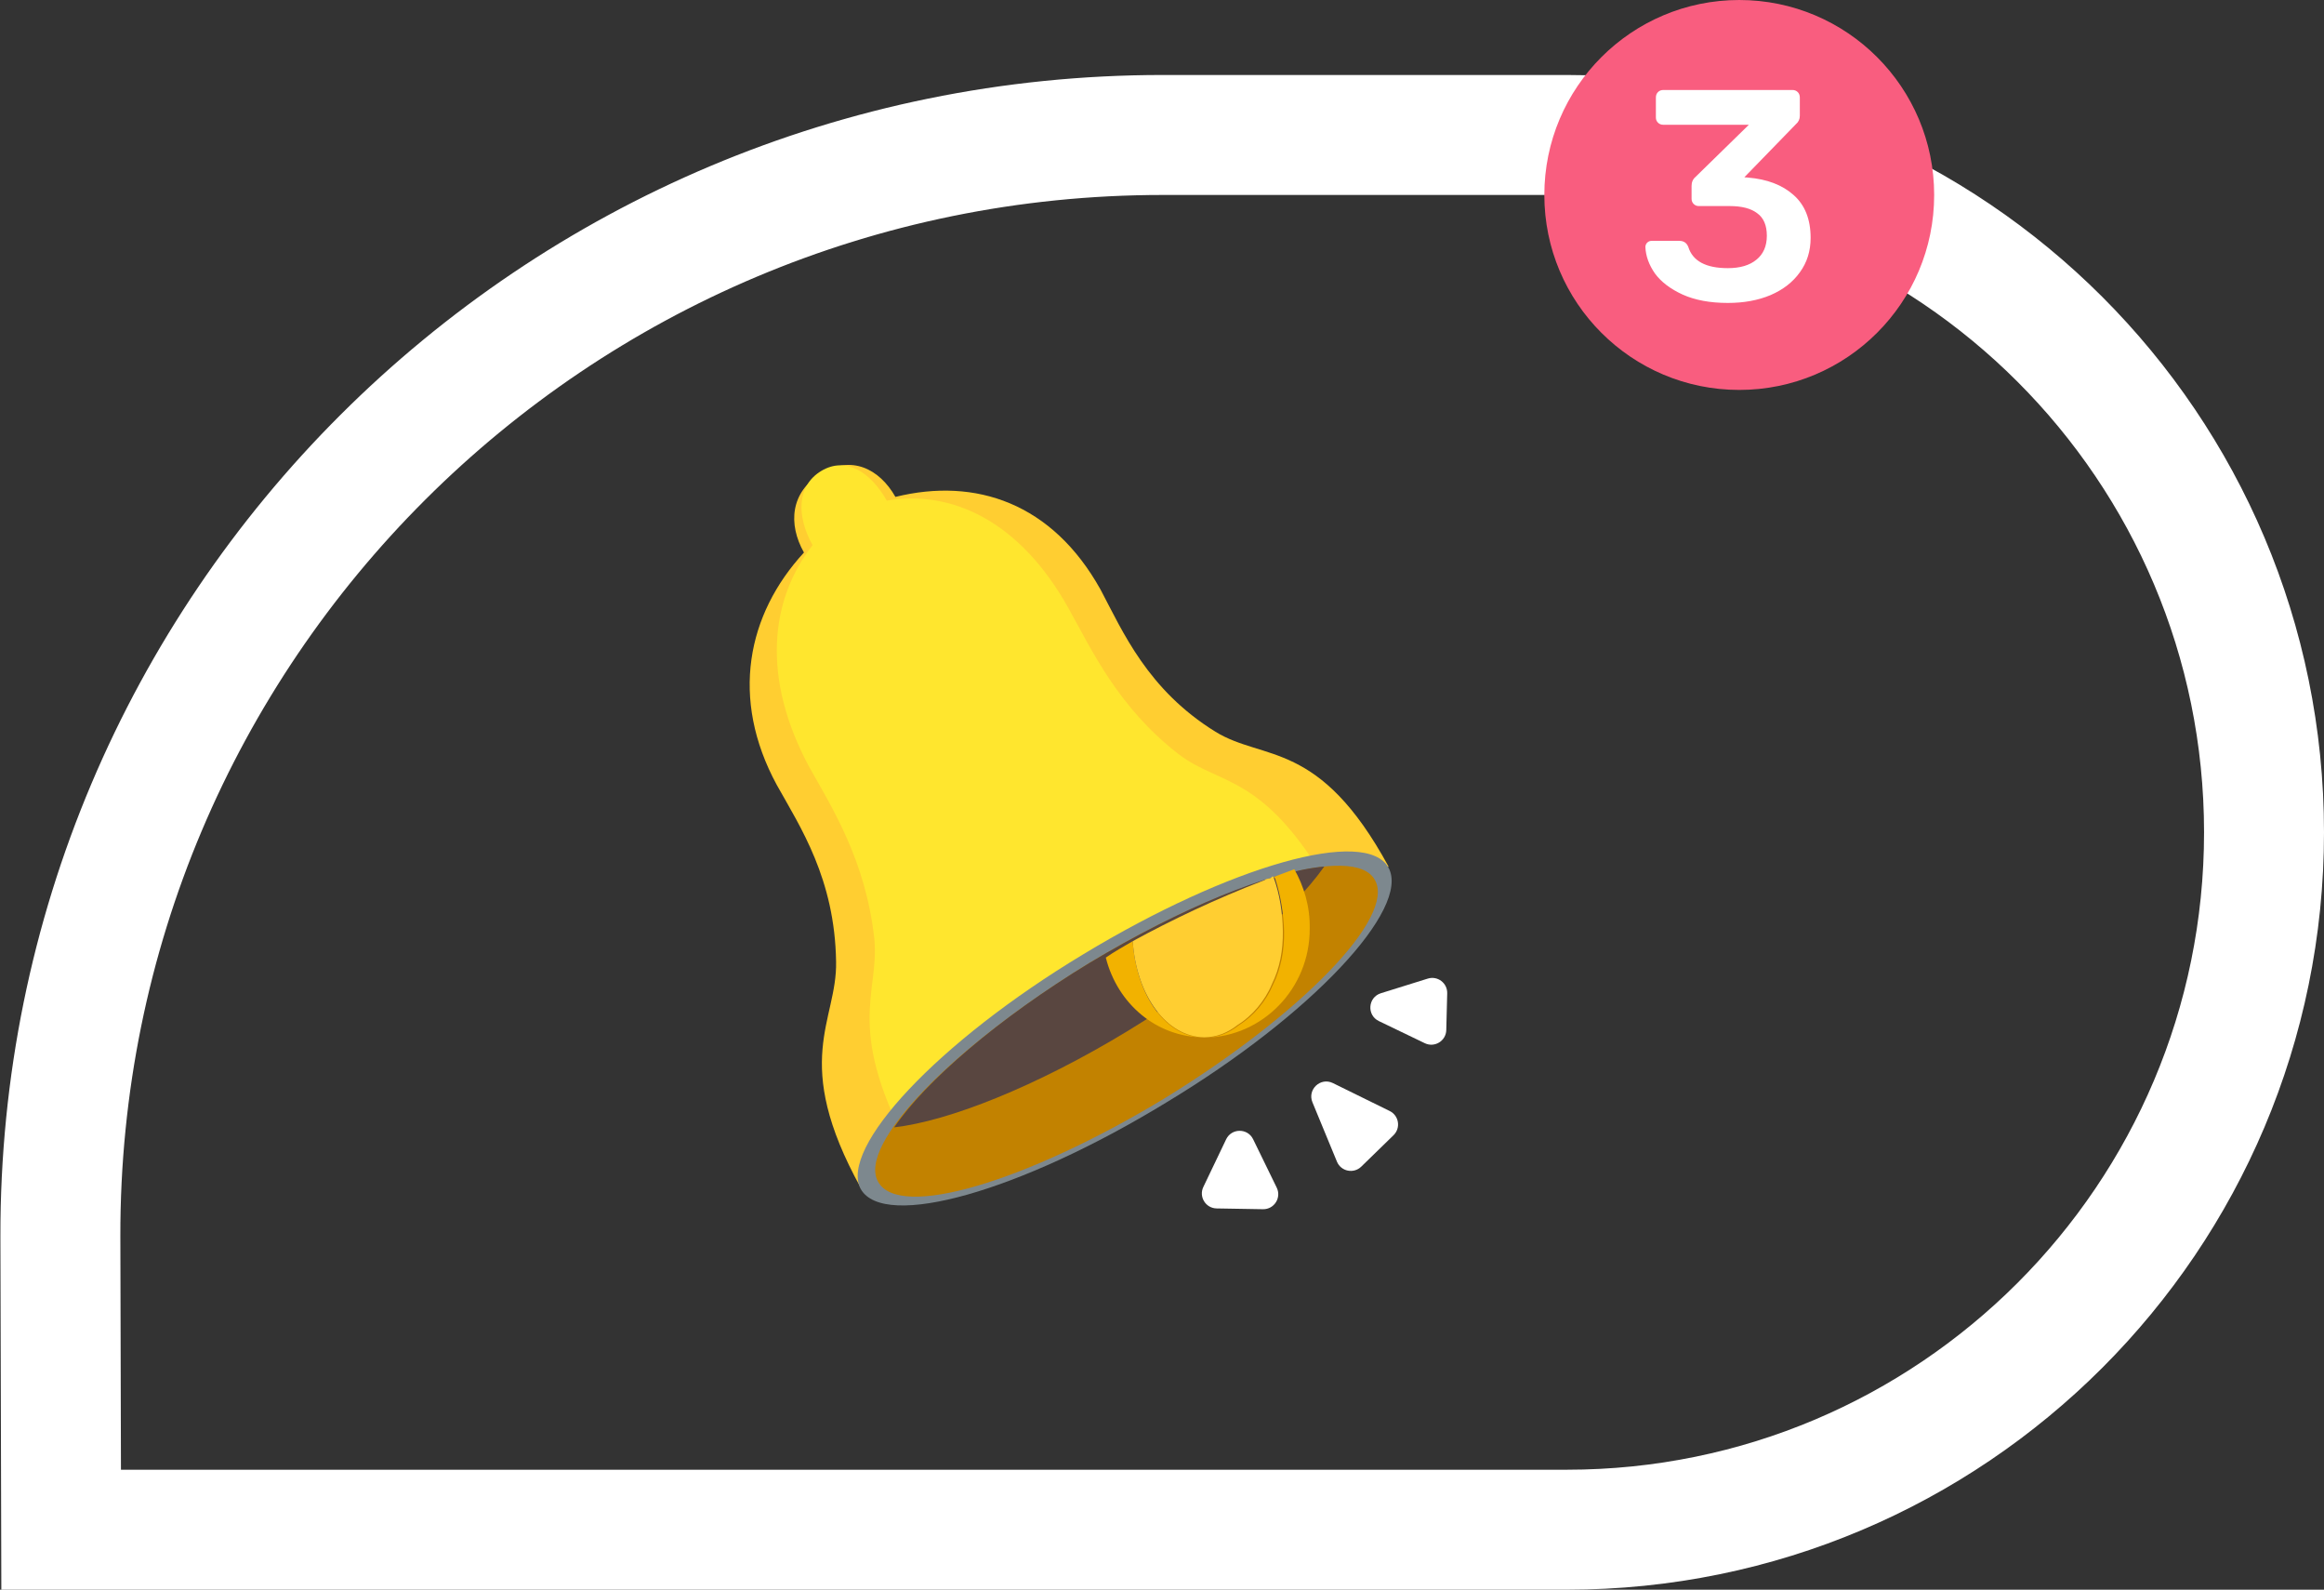 <svg width="155" height="106" viewBox="0 0 155 106" fill="none" xmlns="http://www.w3.org/2000/svg">
    <rect x="0" y="0" width="155" height="106" fill="#333333" stroke="none"/>
    <path d="M4.027 82.445C4.039 88.566 4.056 95.014 4.077 102H104.5C130.181 102 151 81.181 151 55.5C151 29.819 130.181 9 104.5 9H104.445H104.39H104.335H104.28H104.225H104.17H104.115H104.06H104.005H103.951H103.896H103.841H103.786H103.731H103.676H103.621H103.566H103.511H103.456H103.401H103.346H103.291H103.236H103.181H103.126H103.071H103.016H102.961H102.906H102.851H102.796H102.741H102.687H102.632H102.577H102.522H102.467H102.412H102.357H102.302H102.247H102.192H102.137H102.082H102.027H101.972H101.917H101.862H101.808H101.753H101.698H101.643H101.588H101.533H101.478H101.423H101.368H101.313H101.258H101.204H101.149H101.094H101.039H100.984H100.929H100.874H100.819H100.765H100.71H100.655H100.6H100.545H100.49H100.435H100.381H100.326H100.271H100.216H100.161H100.106H100.052H99.997H99.942H99.887H99.832H99.777H99.723H99.668H99.613H99.558H99.504H99.449H99.394H99.339H99.284H99.23H99.175H99.12H99.065H99.011H98.956H98.901H98.847H98.792H98.737H98.682H98.628H98.573H98.518H98.463H98.409H98.354H98.299H98.245H98.19H98.135H98.081H98.026H97.972H97.917H97.862H97.808H97.753H97.698H97.644H97.589H97.535H97.48H97.426H97.371H97.317H97.262H97.207H97.153H97.098H97.044H96.989H96.935H96.88H96.826H96.771H96.717H96.662H96.608H96.553H96.499H96.445H96.39H96.336H96.281H96.227H96.172H96.118H96.064H96.009H95.955H95.9H95.846H95.792H95.737H95.683H95.629H95.575H95.52H95.466H95.412H95.357H95.303H95.249H95.195H95.14H95.086H95.032H94.978H94.924H94.869H94.815H94.761H94.707H94.653H94.598H94.544H94.49H94.436H94.382H94.328H94.274H94.22H94.166H94.112H94.058H94.003H93.949H93.895H93.841H93.787H93.733H93.679H93.625H93.572H93.517H93.464H93.41H93.356H93.302H93.248H93.194H93.14H93.086H93.032H92.979H92.925H92.871H92.817H92.763H92.71H92.656H92.602H92.548H92.495H92.441H92.387H92.334H92.28H92.226H92.172H92.119H92.065H92.012H91.958H91.904H91.851H91.797H91.744H91.69H91.637H91.583H91.53H91.476H91.423H91.369H91.316H91.262H91.209H91.155H91.102H91.049H90.995H90.942H90.888H90.835H90.782H90.728H90.675H90.622H90.569H90.515H90.462H90.409H90.356H90.302H90.249H90.196H90.143H90.09H90.037H89.984H89.93H89.877H89.824H89.771H89.718H89.665H89.612H89.559H89.506H89.453H89.4H89.347H89.294H89.241H89.189H89.136H89.083H89.03H88.977H88.924H88.871H88.819H88.766H88.713H88.66H88.608H88.555H88.502H88.45H88.397H88.344H88.292H88.239H88.187H88.134H88.081H88.029H87.976H87.924H87.871H87.819H87.766H87.714H87.662H87.609H87.557H87.504H87.452H87.4H87.347H87.295H87.243H87.191H87.138H87.086H87.034H86.982H86.929H86.877H86.825H86.773H86.721H86.669H86.617H86.565H86.513H86.46H86.409H86.356H86.305H86.253H86.201H86.149H86.097H86.045H85.993H85.941H85.889H85.838H85.786H85.734H85.682H85.631H85.579H85.527H85.476H85.424H85.372H85.321H85.269H85.218H85.166H85.115H85.063H85.011H84.96H84.909H84.857H84.806H84.754H84.703H84.652H84.6H84.549H84.498H84.447H84.395H84.344H84.293H84.242H84.19H84.139H84.088H84.037H83.986H83.935H83.884H83.833H83.782H83.731H83.68H83.629H83.578H83.527H83.476H83.425H83.375H83.324H83.273H83.222H83.172H83.121H83.07H83.019H82.969H82.918H82.868H82.817H82.766H82.716H82.665H82.615H82.564H82.514H82.463H82.413H82.363H82.312H82.262H82.212H82.161H82.111H82.061H82.011H81.96H81.91H81.86H81.81H81.76H81.71H81.66H81.61H81.56H81.51H81.46H81.41H81.36H81.31H81.26H81.21H81.16H81.111H81.061H81.011H80.962H80.912H80.862H80.812H80.763H80.713H80.664H80.614H80.565H80.515H80.466H80.416H80.367H80.317H80.268H80.219H80.169H80.12H80.071H80.021H79.972H79.923H79.874H79.825H79.775H79.726H79.677H79.628H79.579H79.53H79.481H79.432H79.383H79.335H79.286H79.237H79.188H79.139H79.091H79.042H78.993H78.944H78.896H78.847H78.799H78.75H78.701H78.653H78.604H78.556H78.507H78.459H78.411H78.362H78.314H78.266H78.218H78.169H78.121H78.073H78.025H77.977H77.928H77.88H77.832H77.784H77.736H77.688H77.64H77.592H77.545C36.929 9 3.946 41.859 4.027 82.445Z" stroke="white" stroke-width="8"/>
    <circle cx="116" cy="13" r="13" fill="#F95D7F"/>
    <path d="M115.24 20.2C114.053 20.2 113.047 20.013 112.22 19.64C111.407 19.267 110.793 18.8 110.38 18.24C109.98 17.667 109.767 17.08 109.74 16.48C109.74 16.36 109.78 16.26 109.86 16.18C109.94 16.1 110.04 16.06 110.16 16.06H112C112.293 16.06 112.493 16.193 112.6 16.46C112.893 17.407 113.773 17.88 115.24 17.88C116.053 17.88 116.687 17.693 117.14 17.32C117.607 16.947 117.84 16.413 117.84 15.72C117.84 15.027 117.627 14.527 117.2 14.22C116.787 13.9 116.173 13.74 115.36 13.74H113.3C113.167 13.74 113.053 13.693 112.96 13.6C112.867 13.507 112.82 13.393 112.82 13.26V12.4C112.82 12.147 112.907 11.947 113.08 11.8L116.64 8.32H110.94C110.793 8.32 110.673 8.273 110.58 8.18C110.487 8.087 110.44 7.973 110.44 7.84V6.5C110.44 6.353 110.487 6.233 110.58 6.14C110.673 6.047 110.793 6 110.94 6H119.54C119.687 6 119.807 6.047 119.9 6.14C119.993 6.233 120.04 6.353 120.04 6.5V7.72C120.04 7.947 119.953 8.133 119.78 8.28L116.34 11.82L116.58 11.84C117.86 11.947 118.873 12.333 119.62 13C120.38 13.667 120.76 14.62 120.76 15.86C120.76 16.74 120.52 17.507 120.04 18.16C119.573 18.813 118.92 19.32 118.08 19.68C117.253 20.027 116.307 20.2 115.24 20.2Z" fill="white"/>
    <path d="M92.942 75.695C93.437 75.213 93.306 74.386 92.686 74.081L88.899 72.219C88.072 71.812 87.182 72.646 87.533 73.498L89.167 77.456C89.437 78.11 90.282 78.284 90.789 77.791L92.942 75.695ZM84.236 80.629C84.982 80.642 85.479 79.862 85.152 79.192L83.578 75.964C83.212 75.212 82.139 75.215 81.777 75.97L80.257 79.146C79.943 79.803 80.414 80.565 81.142 80.577L84.236 80.629ZM96.46 68.684C96.442 69.41 95.681 69.875 95.027 69.56L91.962 68.084C91.145 67.69 91.232 66.499 92.098 66.228L95.225 65.253C95.879 65.049 96.54 65.548 96.522 66.233L96.46 68.684Z" fill="white"/>
    <path d="M81.069 48.794C76.535 45.991 74.887 42.117 73.403 39.315C70.188 33.545 65.078 31.814 59.72 33.133C58.648 31.237 56.752 30.33 54.774 31.567C52.714 32.803 52.549 34.946 53.62 36.842C49.828 40.963 48.675 46.568 51.807 52.338C53.373 55.141 55.681 58.603 55.763 64.126C55.846 68.082 52.714 70.72 57.412 79.21L92.609 57.779C87.993 49.289 84.284 50.772 81.069 48.794" fill="#FFCE31"/>
    <path d="M78.596 50.278C74.557 47.145 72.826 43.354 71.26 40.551C68.045 34.781 63.512 32.638 59.143 33.38C58.071 31.484 56.423 30.413 54.774 31.402C53.126 32.391 53.126 34.452 54.197 36.347C51.312 40.057 50.818 45.25 53.95 51.102C55.516 53.904 57.742 57.367 58.319 62.642C58.648 66.351 56.258 68.577 60.956 77.149L89.147 60.004C84.448 51.432 81.481 52.503 78.596 50.278" fill="#FFE62E"/>
    <path d="M92.609 57.861C94.093 60.581 87.498 67.67 77.772 73.522C68.045 79.457 58.978 82.013 57.412 79.292C55.928 76.572 62.523 69.483 72.249 63.631C82.058 57.696 91.125 55.141 92.609 57.861Z" fill="#7D888E"/>
    <path d="M91.702 58.685C93.103 61.158 86.756 67.67 77.607 73.275C68.457 78.798 59.967 81.353 58.566 78.798C57.165 76.325 63.512 69.813 72.661 64.208C81.811 58.685 90.383 56.212 91.702 58.685Z" fill="#C28200"/>
    <path d="M59.638 75.171C63.264 74.759 69.117 72.451 75.216 68.742C81.316 65.032 86.179 60.828 88.322 57.779C84.696 58.108 78.843 60.499 72.661 64.208C66.561 67.917 61.698 72.121 59.638 75.171" fill="#594640"/>
    <path d="M75.547 62.757C74.89 63.139 74.329 63.454 73.752 63.851C74.525 66.927 77.129 69.168 80.314 69.17C77.792 69.207 75.795 66.407 75.547 62.757M86.325 57.959L84.974 58.464C84.974 58.464 84.959 58.545 85.04 58.559C85.413 59.718 85.609 60.928 85.642 62.108C85.661 63.368 85.436 64.584 84.902 65.659C84.449 66.749 83.591 67.764 82.646 68.344C81.959 68.887 81.235 69.173 80.395 69.185C84.177 69.129 87.364 65.946 87.353 61.921C87.379 60.417 86.956 59.081 86.325 57.959" fill="#F2B200"/>
    <path d="M85.561 62.093C85.542 60.832 85.347 59.622 84.959 58.545C84.959 58.545 84.974 58.464 84.893 58.449C84.893 58.449 84.812 58.434 84.797 58.515C84.701 58.581 84.62 58.566 84.443 58.617L84.347 58.683C81.099 59.927 78.065 61.378 75.547 62.757C75.794 66.407 77.807 69.126 80.314 69.17C81.154 69.158 81.877 68.872 82.565 68.329C83.51 67.749 84.368 66.734 84.821 65.644C85.355 64.569 85.579 63.353 85.561 62.093Z" fill="#FFCE31"/>
</svg>
